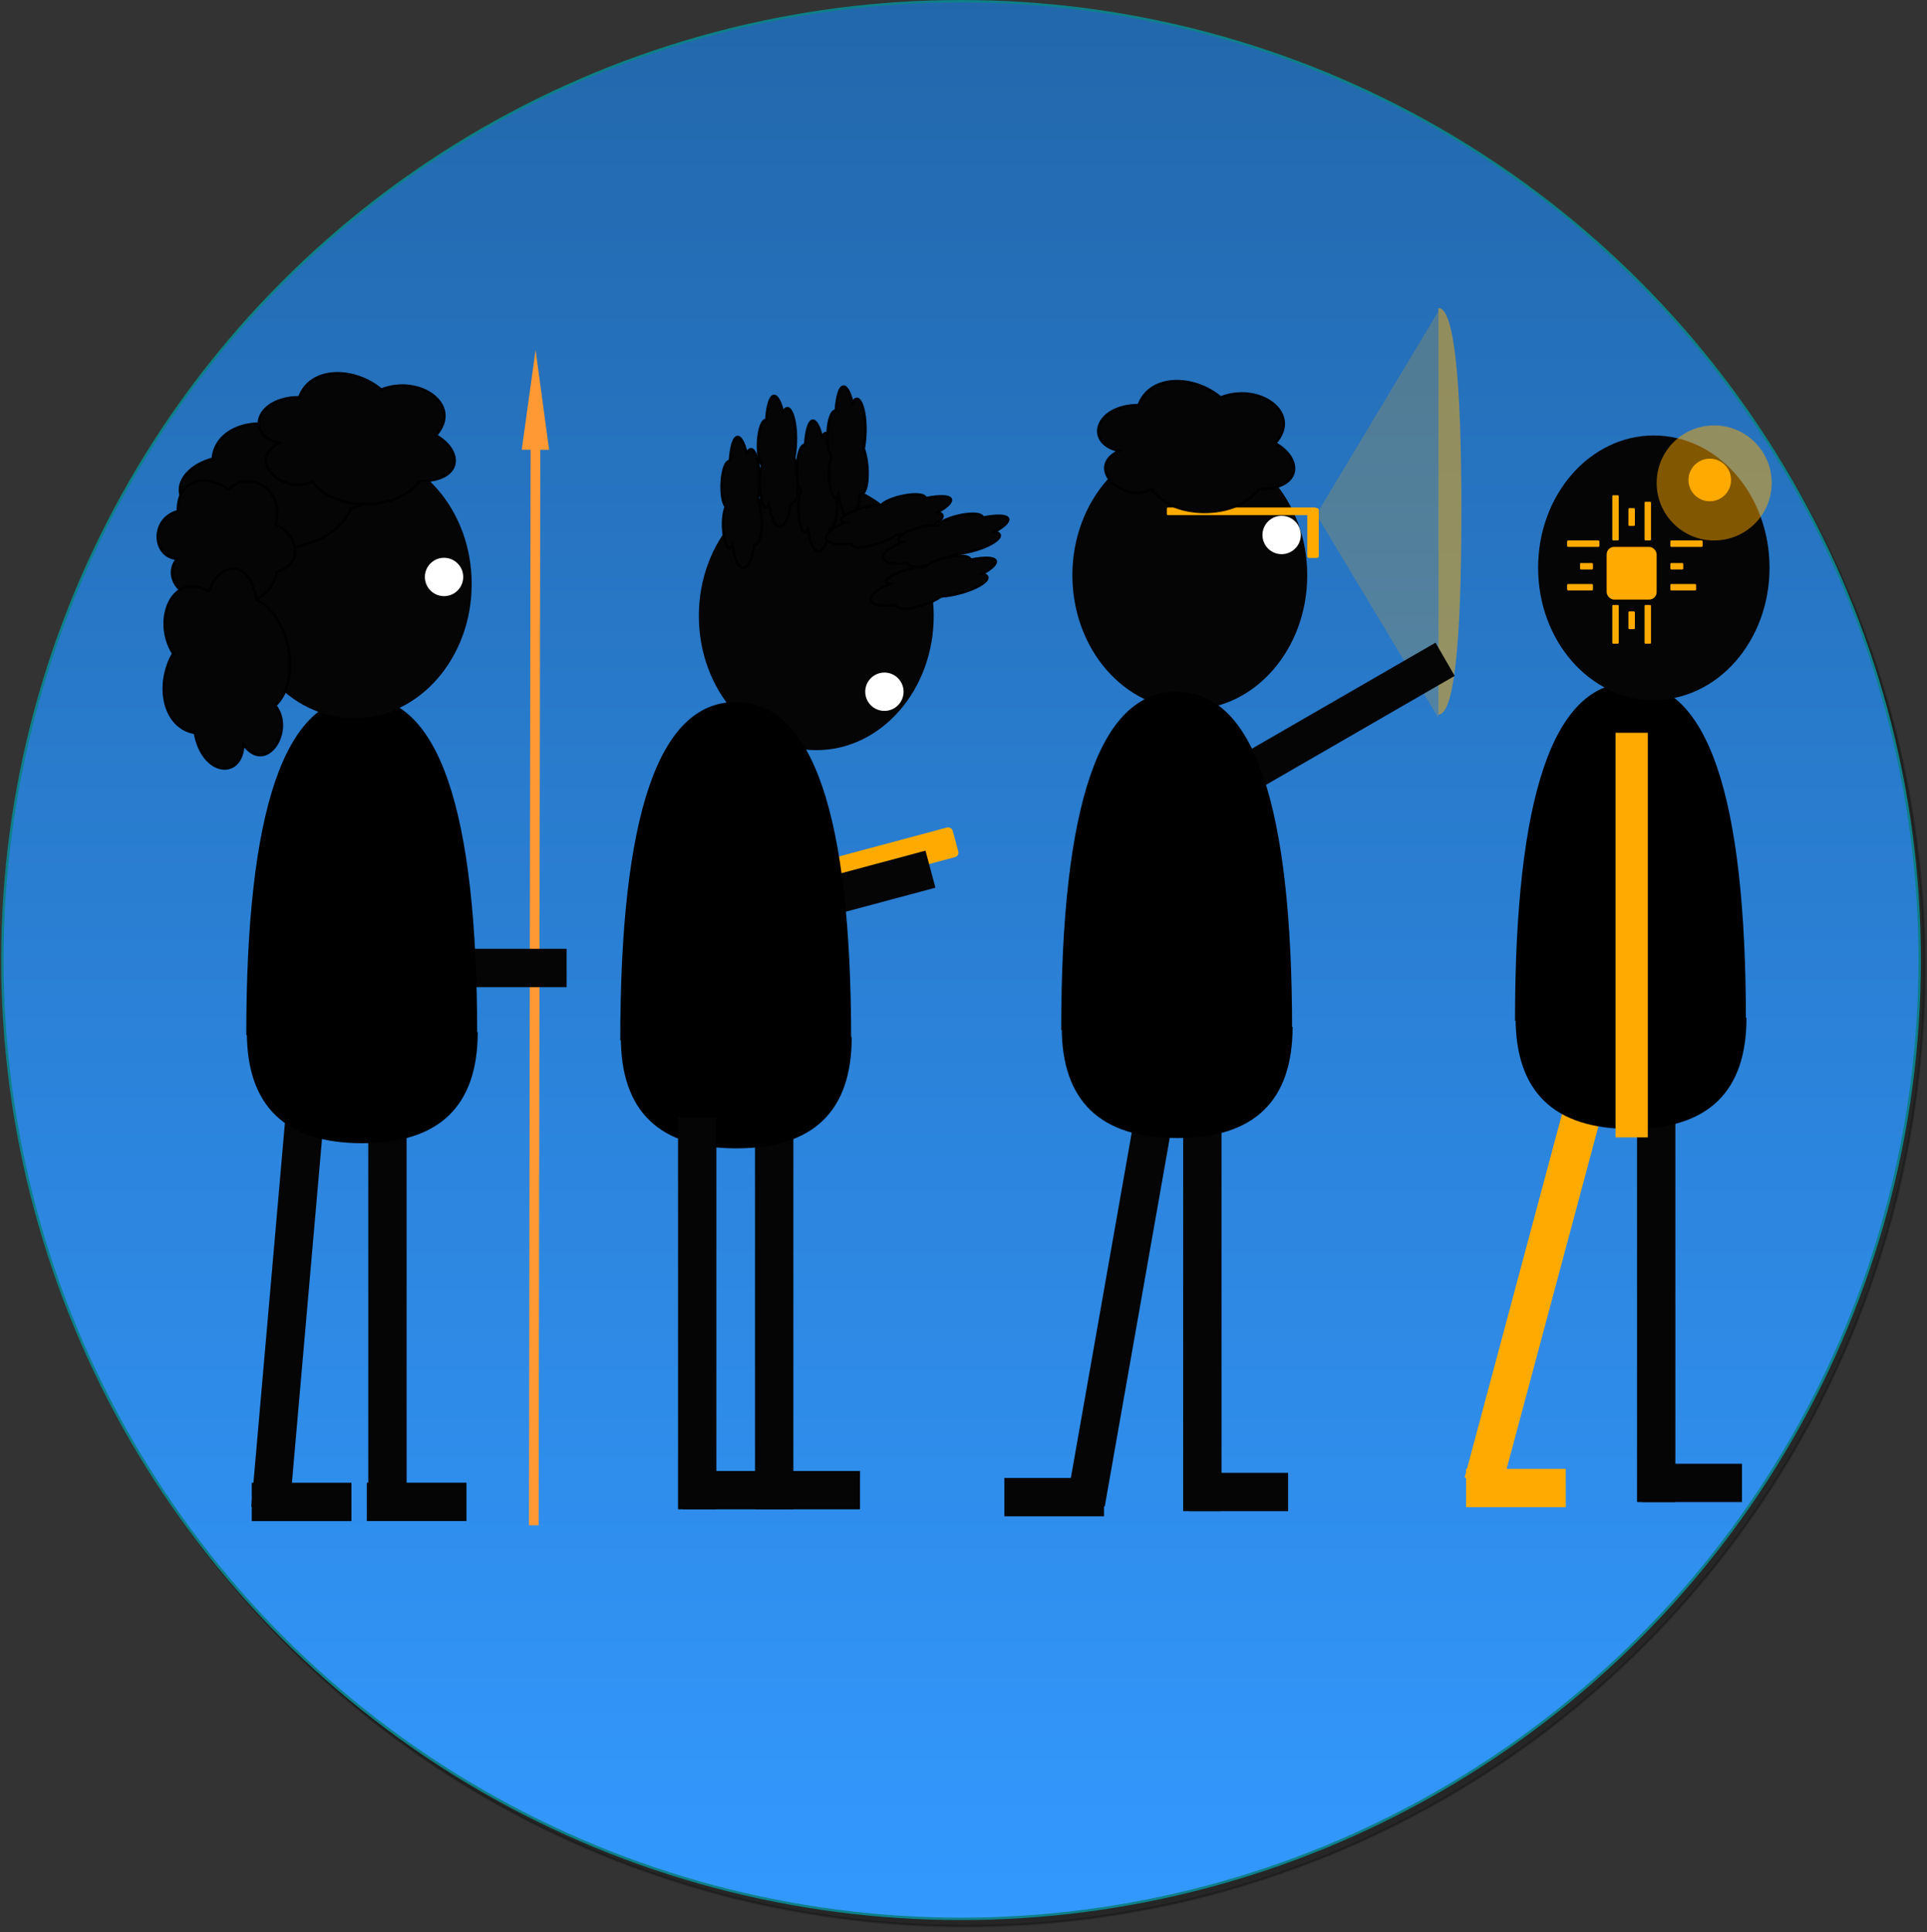 <?xml version="1.0" encoding="UTF-8"?>
<!DOCTYPE svg PUBLIC "-//W3C//DTD SVG 1.1//EN" "http://www.w3.org/Graphics/SVG/1.1/DTD/svg11.dtd">
<svg xmlns="http://www.w3.org/2000/svg" xmlns:xlink="http://www.w3.org/1999/xlink" version="1.1" width="794px" height="796px" viewBox="-0.5 -0.5 794 796"><rect x="-0.5" y="-0.5" width="794" height="796" fill="#333333" stroke="none"/><defs><linearGradient x1="0%" y1="100%" x2="0%" y2="0%" id="mx-gradient-2267ab-1-3399ff-1-s-0"><stop offset="0%" style="stop-color:#3399FF"/><stop offset="100%" style="stop-color:#2267AB"/></linearGradient></defs><g><ellipse cx="395.48" cy="395" rx="395" ry="395" fill="#000000" stroke="#000000" transform="translate(2,3)" opacity="0.25"/><ellipse cx="395.48" cy="395" rx="395" ry="395" fill="url(#mx-gradient-2267ab-1-3399ff-1-s-0)" stroke="#0e8088" pointer-events="all"/><path d="M 221.44 627.85 L 217.44 627.85 L 218.12 184.79 L 214.47 184.79 L 220.18 143.65 L 225.76 184.81 L 222.12 184.8 Z" fill="#ff9933" stroke="none" pointer-events="all"/><rect x="151.24" y="462.75" width="15.8" height="161.41" fill="#050505" stroke="none" pointer-events="all"/><rect x="110.75" y="444.07" width="15.8" height="177.21" fill="#050505" stroke="none" transform="rotate(5,118.65,532.68)" pointer-events="all"/><rect x="150.63" y="610.32" width="41.08" height="15.8" fill="#050505" stroke="none" pointer-events="all"/><rect x="103.23" y="610.34" width="41.08" height="15.8" fill="#050505" stroke="none" pointer-events="all"/><ellipse cx="335.84" cy="253.24" rx="48.387" ry="55.3" fill="#050505" stroke="none" pointer-events="all"/><rect x="335.74" y="347.25" width="58.46" height="12.64" rx="1.9" ry="1.9" fill="#ffaa00" stroke="none" transform="rotate(-195,364.97,353.57)" pointer-events="all"/><rect x="305.23" y="359.89" width="79" height="15.8" fill="#050505" stroke="none" transform="rotate(-15,344.73,367.79)" pointer-events="all"/><ellipse cx="363.91" cy="284.46" rx="7.9" ry="7.9" fill="#ffffff" stroke="none" pointer-events="all"/><ellipse cx="489.75" cy="236.48" rx="48.387" ry="55.3" fill="#050505" stroke="none" pointer-events="all"/><rect x="538.14" y="208.81" width="4.74" height="20.54" rx="0.71" ry="0.71" fill="#ffaa00" stroke="none" pointer-events="all"/><rect x="480.28" y="208.56" width="61.62" height="3.16" rx="0.47" ry="0.47" fill="#ffaa00" stroke="none" pointer-events="all"/><path d="M 592.19 126.4 Q 601.65 126.4 601.65 210.14 Q 601.65 293.88 592.19 293.88 Z" fill-opacity="0.5" fill="#ffaa00" stroke="none" pointer-events="all"/><path d="M 541.9 127.74 L 592.19 211.48 L 541.9 295.22 Z" fill-opacity="0.2" fill="#ffaa00" stroke="none" transform="rotate(180,567.04,211.48)" pointer-events="all"/><path d="M 300.23 189.37 C 296.53 189.37 295.61 205.1 298.56 208.25 C 295.61 215.17 298.93 230.27 301.33 223.97 C 303 236.56 308.54 236.56 310.38 223.97 C 314.08 223.97 314.08 211.39 311.77 205.1 C 314.08 192.52 310.38 179.93 307.15 186.23 C 304.84 176.79 301.15 176.79 300.23 189.37 Z" fill="#050505" stroke="#000000" stroke-miterlimit="10" pointer-events="all"/><path d="M 468.68 166.37 C 450.67 166.37 446.17 182.1 460.58 185.24 C 446.17 192.16 462.38 207.26 474.08 200.97 C 482.19 213.55 509.21 213.55 518.21 200.97 C 536.23 200.97 536.23 188.39 524.97 182.1 C 536.23 169.51 518.21 156.93 502.45 163.22 C 491.2 153.78 473.18 153.78 468.68 166.37 Z" fill="#050505" stroke="#000000" stroke-miterlimit="10" pointer-events="all"/><ellipse cx="527.58" cy="219.9" rx="7.9" ry="7.9" fill="#ffffff" stroke="none" pointer-events="all"/><rect x="501.28" y="288.29" width="100.38" height="15.8" fill="#050505" stroke="none" transform="rotate(-30,551.47,296.19)" pointer-events="all"/><rect x="159.3" y="390.37" width="73.68" height="15.8" fill="#050505" stroke="none" pointer-events="all"/><path d="M 78.88 308.68 Q 218.22 308.68 218.22 356.25 Q 218.22 403.82 78.88 403.82 Z" fill="#000000" stroke="none" transform="rotate(-90,148.55,356.25)" pointer-events="all"/><path d="M 125.87 399.99 Q 171.67 399.99 171.67 447.56 Q 171.67 495.12 125.87 495.12 Z" fill="#000000" stroke="none" transform="rotate(90,148.77,447.56)" pointer-events="all"/><rect x="310.6" y="459.87" width="15.8" height="161.41" fill="#050505" stroke="none" pointer-events="all"/><rect x="312.77" y="605.49" width="41.08" height="15.8" fill="#050505" stroke="none" pointer-events="all"/><path d="M 232.98 310.8 Q 372.32 310.8 372.32 358.37 Q 372.32 405.93 232.98 405.93 Z" fill="#000000" stroke="none" transform="rotate(-90,302.65,358.37)" pointer-events="all"/><path d="M 279.97 402.11 Q 325.77 402.11 325.77 449.68 Q 325.77 497.24 279.97 497.24 Z" fill="#000000" stroke="none" transform="rotate(90,302.87,449.68)" pointer-events="all"/><rect x="487.01" y="460.63" width="15.8" height="161.41" fill="#050505" stroke="none" pointer-events="all"/><rect x="454.41" y="442.87" width="15.8" height="177.21" fill="#050505" stroke="none" transform="rotate(10,462.31,531.48)" pointer-events="all"/><rect x="413.33" y="608.36" width="41.08" height="15.8" fill="#050505" stroke="none" pointer-events="all"/><rect x="489.17" y="606.25" width="41.08" height="15.8" fill="#050505" stroke="none" pointer-events="all"/><path d="M 414.65 306.57 Q 553.99 306.57 553.99 354.13 Q 553.99 401.7 414.65 401.7 Z" fill="#000000" stroke="none" transform="rotate(-90,484.32,354.13)" pointer-events="all"/><path d="M 461.63 397.88 Q 507.44 397.88 507.44 445.44 Q 507.44 493.01 461.63 493.01 Z" fill="#000000" stroke="none" transform="rotate(90,484.54,445.44)" pointer-events="all"/><rect x="278.88" y="459.87" width="15.8" height="161.41" fill="#050505" stroke="none" pointer-events="all"/><rect x="281.04" y="605.49" width="41.08" height="15.8" fill="#050505" stroke="none" pointer-events="all"/><path d="M 315.22 172.45 C 311.53 172.45 310.6 188.18 313.56 191.32 C 310.6 198.24 313.93 213.34 316.33 207.05 C 317.99 219.64 323.53 219.64 325.38 207.05 C 329.07 207.05 329.07 194.47 326.76 188.18 C 329.07 175.59 325.38 163.01 322.15 169.3 C 319.84 159.87 316.14 159.87 315.22 172.45 Z" fill="#050505" stroke="#000000" stroke-miterlimit="10" pointer-events="all"/><path d="M 331.23 182.66 C 327.53 182.66 326.61 198.38 329.56 201.53 C 326.61 208.45 329.93 223.55 332.33 217.26 C 334 229.84 339.54 229.84 341.38 217.26 C 345.08 217.26 345.08 204.68 342.77 198.38 C 345.08 185.8 341.38 173.22 338.15 179.51 C 335.84 170.07 332.15 170.07 331.23 182.66 Z" fill="#050505" stroke="#000000" stroke-miterlimit="10" pointer-events="all"/><path d="M 343.87 168.61 C 340.17 168.61 339.25 184.34 342.2 187.48 C 339.25 194.41 342.57 209.5 344.97 203.21 C 346.64 215.8 352.18 215.8 354.02 203.21 C 357.72 203.21 357.72 190.63 355.41 184.34 C 357.72 171.76 354.02 159.17 350.79 165.46 C 348.48 156.03 344.79 156.03 343.87 168.61 Z" fill="#050505" stroke="#000000" stroke-miterlimit="10" pointer-events="all"/><path d="M 362.34 197.49 C 358.64 197.49 357.72 213.22 360.67 216.37 C 357.72 223.29 361.04 238.39 363.44 232.1 C 365.11 244.68 370.65 244.68 372.49 232.1 C 376.19 232.1 376.19 219.51 373.88 213.22 C 376.19 200.64 372.49 188.05 369.26 194.35 C 366.95 184.91 363.26 184.91 362.34 197.49 Z" fill="#050505" stroke="#000000" stroke-miterlimit="10" transform="rotate(75,366.95,213.22)" pointer-events="all"/><path d="M 385.91 205.5 C 382.22 205.5 381.29 221.23 384.25 224.38 C 381.29 231.3 384.62 246.4 387.02 240.11 C 388.68 252.69 394.22 252.69 396.07 240.11 C 399.76 240.11 399.76 227.52 397.45 221.23 C 399.76 208.65 396.07 196.07 392.84 202.36 C 390.53 192.92 386.83 192.92 385.91 205.5 Z" fill="#050505" stroke="#000000" stroke-miterlimit="10" transform="rotate(75,390.53,221.23)" pointer-events="all"/><path d="M 380.81 222.85 C 377.11 222.85 376.19 238.58 379.14 241.73 C 376.19 248.65 379.51 263.75 381.91 257.45 C 383.58 270.04 389.12 270.04 390.96 257.45 C 394.66 257.45 394.66 244.87 392.35 238.58 C 394.66 226 390.96 213.41 387.73 219.71 C 385.42 210.27 381.73 210.27 380.81 222.85 Z" fill="#050505" stroke="#000000" stroke-miterlimit="10" transform="rotate(75,385.42,238.58)" pointer-events="all"/><ellipse cx="145.47" cy="240.07" rx="48.387" ry="55.3" fill="#050505" stroke="none" pointer-events="all"/><ellipse cx="182.46" cy="237.19" rx="7.9" ry="7.9" fill="#ffffff" stroke="none" pointer-events="all"/><path d="M 90.46 182.1 C 72.45 182.1 67.95 197.83 82.36 200.98 C 67.95 207.9 84.16 223 95.86 216.71 C 103.97 229.29 130.99 229.29 139.99 216.71 C 158.01 216.71 158.01 204.12 146.75 197.83 C 158.01 185.25 139.99 172.67 124.23 178.96 C 112.98 169.52 94.96 169.52 90.46 182.1 Z" fill="#050505" stroke="#000000" stroke-miterlimit="10" transform="rotate(-15,112.98,197.83)" pointer-events="all"/><path d="M 122.82 163.13 C 104.81 163.13 100.3 178.86 114.71 182 C 100.3 188.92 116.52 204.02 128.22 197.73 C 136.33 210.31 163.35 210.31 172.35 197.73 C 190.36 197.73 190.36 185.15 179.11 178.86 C 190.36 166.27 172.35 153.69 156.59 159.98 C 145.33 150.54 127.32 150.54 122.82 163.13 Z" fill="#050505" stroke="#000000" stroke-miterlimit="10" pointer-events="all"/><path d="M 76.36 205.64 C 64.35 205.64 61.34 221.37 70.96 224.52 C 61.34 231.44 72.16 246.54 79.97 240.25 C 85.38 252.83 103.4 252.83 109.41 240.25 C 121.43 240.25 121.43 227.67 113.92 221.37 C 121.43 208.79 109.41 196.21 98.9 202.5 C 91.39 193.06 79.37 193.06 76.36 205.64 Z" fill="#050505" stroke="#000000" stroke-miterlimit="10" transform="rotate(-15,91.39,221.37)" pointer-events="all"/><path d="M 68.86 260.82 C 50.85 260.82 46.35 276.55 60.76 279.69 C 46.35 286.61 62.56 301.71 74.27 295.42 C 82.37 308.01 109.39 308.01 118.4 295.42 C 136.41 295.42 136.41 282.84 125.15 276.55 C 136.41 263.96 118.4 251.38 102.63 257.67 C 91.38 248.24 73.37 248.24 68.86 260.82 Z" fill="#050505" stroke="#000000" stroke-miterlimit="10" transform="rotate(-100,91.38,276.55)" pointer-events="all"/><path d="M 601.65 302.82 Q 740.99 302.82 740.99 350.39 Q 740.99 397.95 601.65 397.95 Z" fill="#000000" stroke="none" transform="rotate(-90,671.32,350.39)" pointer-events="all"/><rect x="674.02" y="457.08" width="15.8" height="161.22" fill="#050505" stroke="none" pointer-events="all"/><rect x="624.96" y="441.18" width="15.8" height="172.03" fill="#ffaa00" stroke="none" transform="rotate(15,632.86,527.2)" pointer-events="all"/><rect x="603.58" y="604.62" width="41.08" height="15.8" fill="#ffaa00" stroke="none" pointer-events="all"/><rect x="676.18" y="602.5" width="41.08" height="15.8" fill="#050505" stroke="none" pointer-events="all"/><path d="M 648.64 394.13 Q 694.45 394.13 694.45 441.7 Q 694.45 489.26 648.64 489.26 Z" fill="#000000" stroke="none" transform="rotate(90,671.55,441.7)" pointer-events="all"/><ellipse cx="680.94" cy="233.39" rx="47.68" ry="54.491" fill="#050505" stroke="none" pointer-events="all"/><rect x="661.5" y="224.8" width="20.6" height="21.71" rx="3.09" ry="3.09" fill="#ffaa00" stroke="none" pointer-events="all"/><rect x="663.83" y="248.73" width="2.66" height="15.95" rx="0.4" ry="0.4" fill="#ffaa00" stroke="none" pointer-events="all"/><rect x="677.12" y="248.73" width="2.66" height="15.95" rx="0.4" ry="0.4" fill="#ffaa00" stroke="none" pointer-events="all"/><rect x="670.47" y="251.38" width="2.66" height="7.31" rx="0.4" ry="0.4" fill="#ffaa00" stroke="none" pointer-events="all"/><rect x="663.83" y="203.53" width="2.66" height="18.61" rx="0.4" ry="0.4" fill="#ffaa00" stroke="none" pointer-events="all"/><rect x="677.12" y="206.19" width="2.66" height="15.95" rx="0.4" ry="0.4" fill="#ffaa00" stroke="none" pointer-events="all"/><rect x="670.47" y="208.85" width="2.66" height="7.31" rx="0.4" ry="0.4" fill="#ffaa00" stroke="none" pointer-events="all"/><rect x="687.75" y="222.14" width="13.29" height="2.66" rx="0.4" ry="0.4" fill="#ffaa00" stroke="none" pointer-events="all"/><rect x="687.75" y="231.45" width="5.32" height="2.66" rx="0.4" ry="0.4" fill="#ffaa00" stroke="none" pointer-events="all"/><rect x="687.75" y="240.09" width="10.63" height="2.66" rx="0.4" ry="0.4" fill="#ffaa00" stroke="none" pointer-events="all"/><rect x="645.22" y="222.14" width="13.29" height="2.66" rx="0.4" ry="0.4" fill="#ffaa00" stroke="none" pointer-events="all"/><rect x="650.54" y="231.45" width="5.32" height="2.66" rx="0.4" ry="0.4" fill="#ffaa00" stroke="none" pointer-events="all"/><rect x="645.22" y="240.09" width="10.63" height="2.66" rx="0.4" ry="0.4" fill="#ffaa00" stroke="none" pointer-events="all"/><ellipse cx="703.99" cy="197.23" rx="8.772" ry="8.772" fill="#ffaa00" stroke="none" pointer-events="all"/><ellipse cx="705.81" cy="198.45" rx="23.7" ry="23.7" fill-opacity="0.5" fill="#ffaa00" stroke="none" pointer-events="all"/><rect x="588.46" y="378.08" width="166.69" height="13.29" fill="#ffaa00" stroke="none" transform="rotate(90,671.81,384.72)" pointer-events="all"/></g></svg>